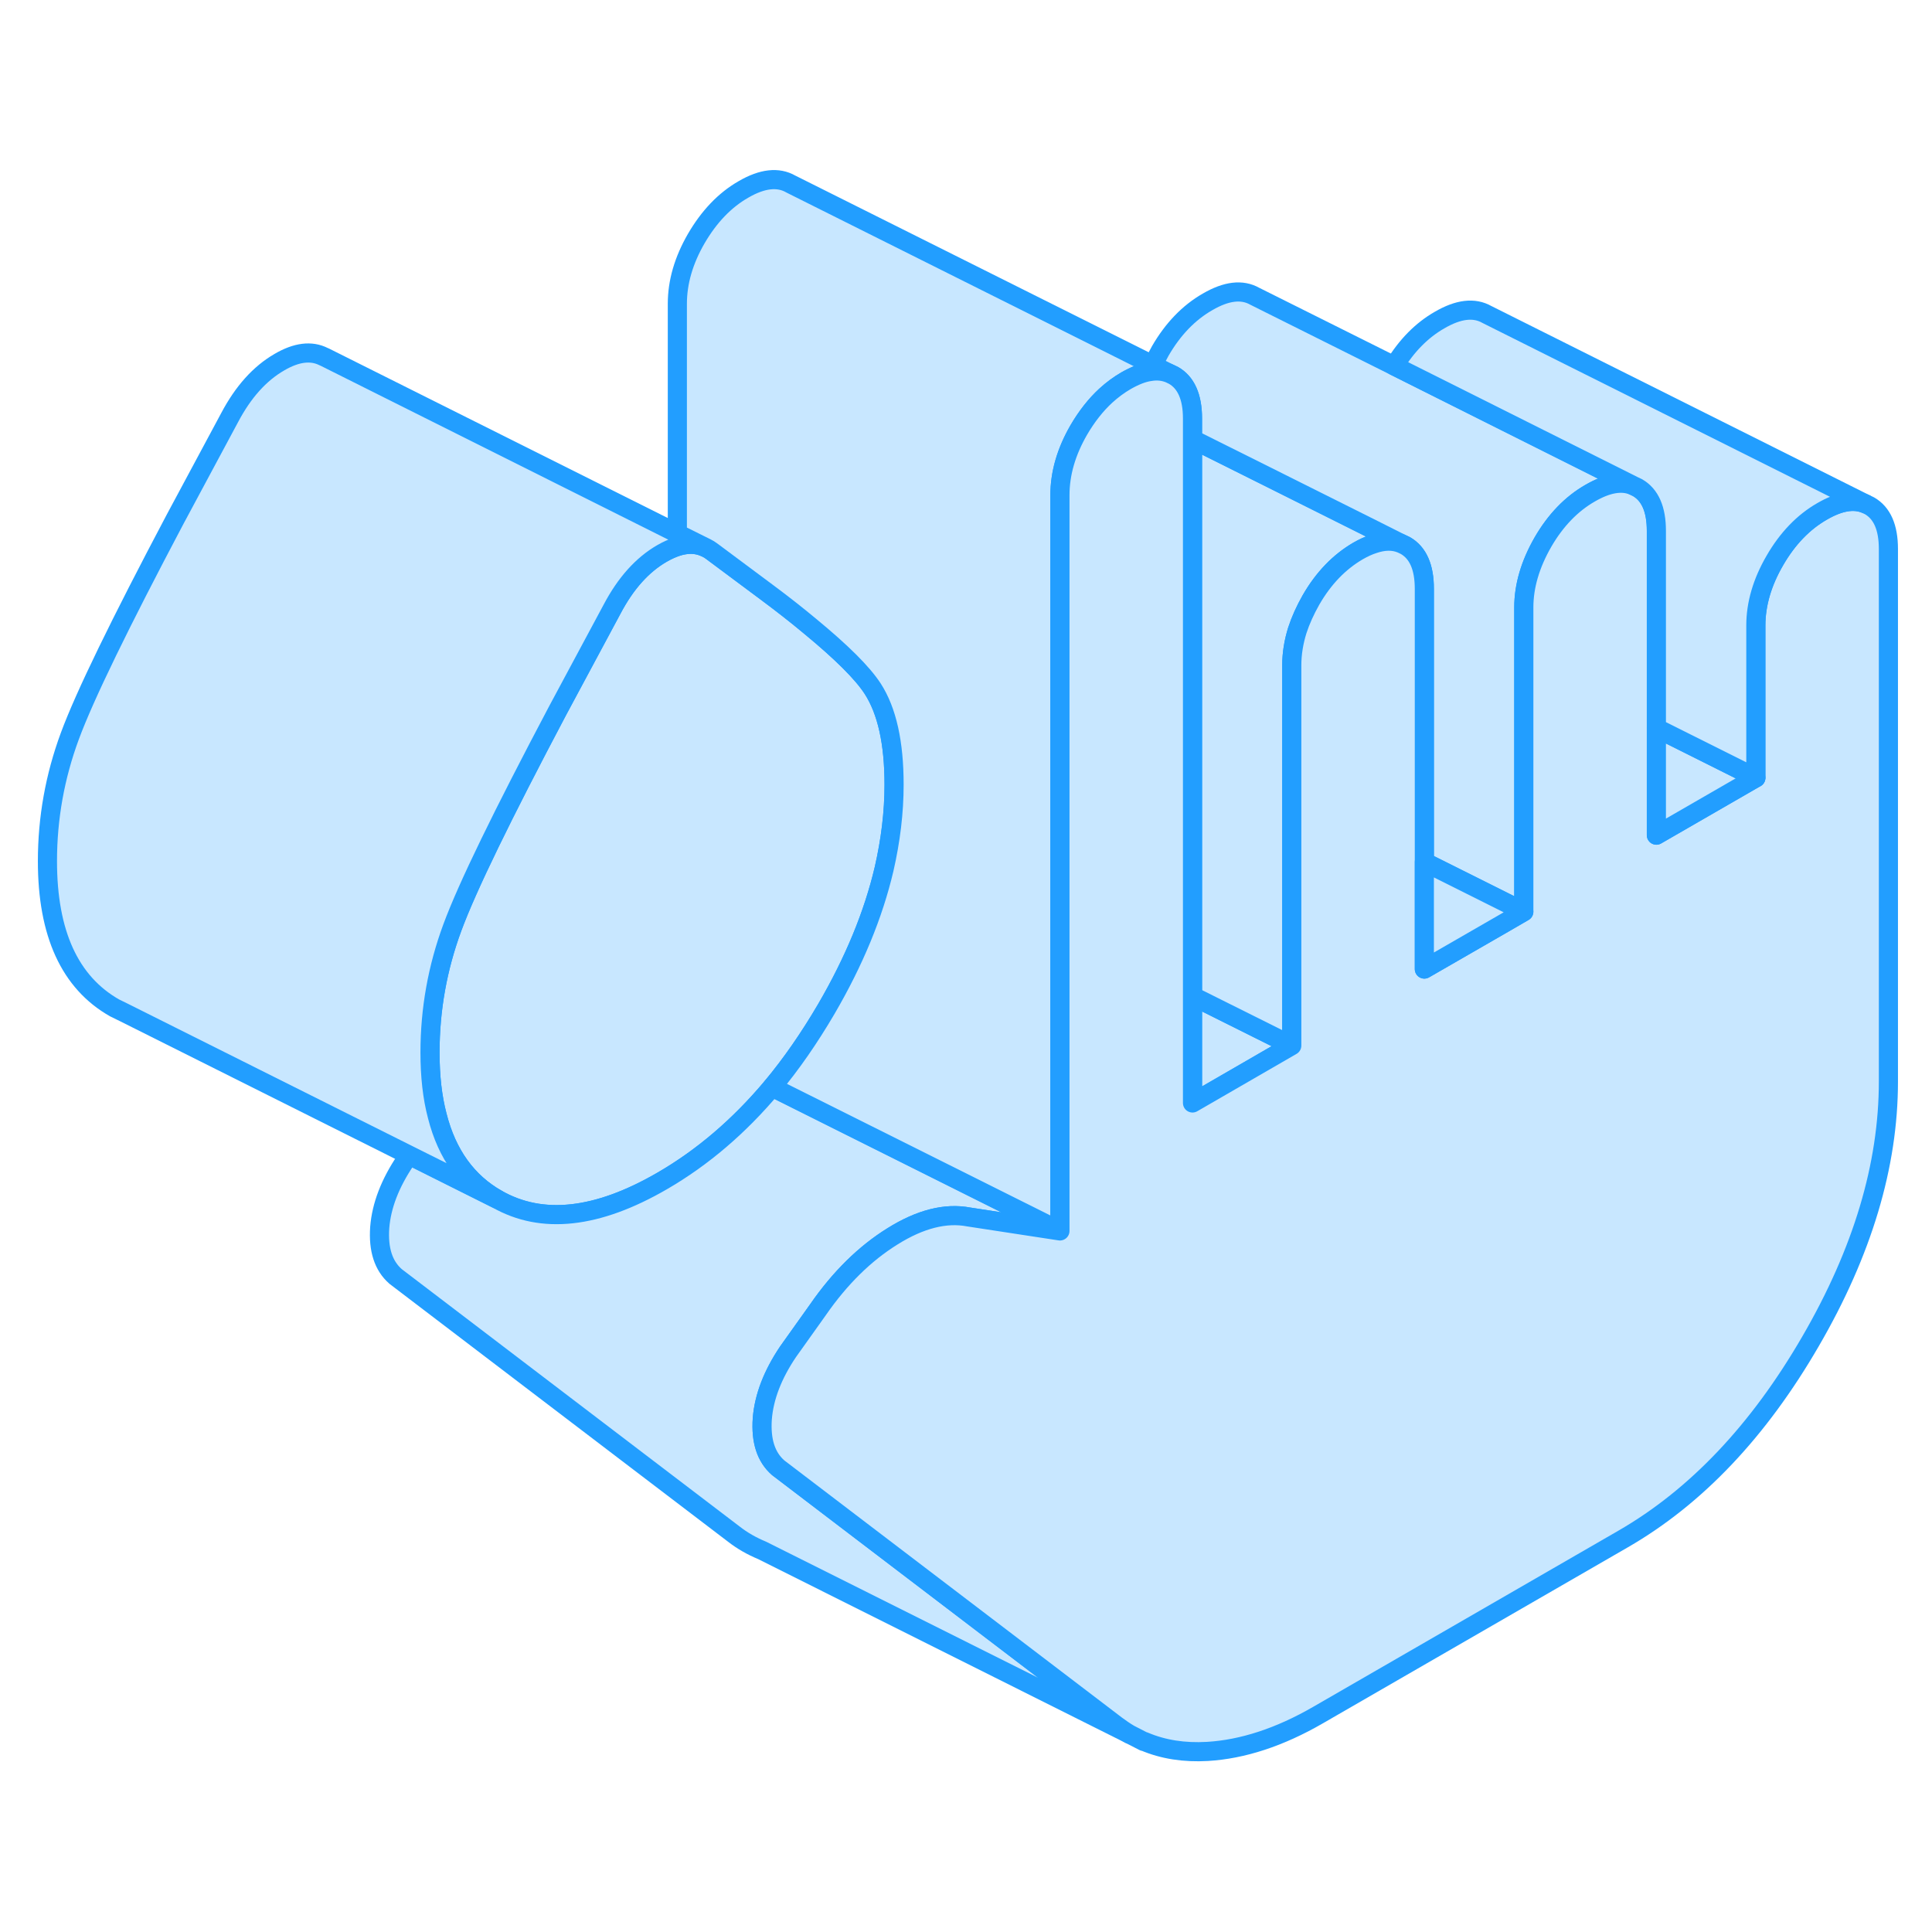 <svg width="48" height="48" viewBox="0 0 101 88" fill="#c8e7ff" xmlns="http://www.w3.org/2000/svg" stroke-width="1px" stroke-linecap="round" stroke-linejoin="round"><path d="M46.74 34.52C46.74 35.97 46.56 37.43 46.221 38.92C45.66 41.31 44.651 43.76 43.191 46.26C42.31 47.76 41.37 49.12 40.361 50.33C38.641 52.38 36.721 54.02 34.611 55.24C31.21 57.21 28.331 57.52 25.991 56.19C24.421 55.3 23.37 53.85 22.86 51.84C22.601 50.86 22.48 49.76 22.48 48.52C22.48 46.27 22.87 44.09 23.651 41.98C24.43 39.87 26.27 36.1 29.151 30.65L32.011 25.32C32.711 24 33.571 23.03 34.611 22.43C34.891 22.27 35.16 22.15 35.41 22.07C35.861 21.93 36.261 21.92 36.63 22.03C36.73 22.06 36.831 22.1 36.92 22.14C37.02 22.19 37.12 22.25 37.211 22.32L40.071 24.45C40.92 25.08 41.681 25.68 42.34 26.23C43.99 27.59 45.081 28.67 45.62 29.5C46.37 30.66 46.74 32.33 46.74 34.52Z" stroke="#229EFF" stroke-linejoin="round"/><path d="M62.341 45.57V51.16L67.531 48.16L62.341 45.57Z" stroke="#229EFF" stroke-linejoin="round"/><path d="M59.051 84.16L39.841 74.55C39.311 74.33 38.811 74.05 38.351 73.69L20.681 60.23C20.041 59.67 19.771 58.82 19.851 57.67C19.941 56.53 20.391 55.36 21.201 54.16L21.391 53.89L25.991 56.19C28.331 57.52 31.211 57.21 34.611 55.24C36.721 54.02 38.641 52.38 40.361 50.33L55.411 57.85L50.641 57.12C49.431 56.89 48.101 57.23 46.661 58.13C45.211 59.03 43.911 60.31 42.761 61.97L41.201 64.16C40.391 65.36 39.941 66.53 39.851 67.67C39.771 68.82 40.041 69.67 40.681 70.23L46.181 74.42L58.351 83.69C58.581 83.86 58.811 84.02 59.051 84.16Z" stroke="#229EFF" stroke-linejoin="round"/><path d="M36.92 22.14C36.831 22.1 36.73 22.06 36.63 22.03C36.261 21.92 35.861 21.93 35.41 22.07C35.16 22.15 34.891 22.27 34.611 22.43C33.571 23.03 32.711 24 32.011 25.32L29.151 30.65C26.27 36.1 24.43 39.87 23.651 41.98C22.87 44.09 22.48 46.27 22.48 48.52C22.48 49.76 22.601 50.86 22.86 51.84C23.37 53.85 24.421 55.3 25.991 56.19L21.39 53.89L6.5 46.44L5.99 46.19C3.65 44.86 2.48 42.3 2.48 38.52C2.48 36.27 2.871 34.09 3.651 31.98C4.431 29.87 6.271 26.1 9.151 20.65L12.011 15.32C12.71 14 13.57 13.03 14.611 12.43C15.501 11.91 16.27 11.82 16.91 12.14L17 12.18L35.41 21.39L36.92 22.14Z" stroke="#229EFF" stroke-linejoin="round"/><path d="M73.261 21.92C72.831 21.74 72.341 21.75 71.791 21.94C71.541 22.02 71.281 22.14 71.001 22.3C70.021 22.87 69.191 23.72 68.531 24.87C68.231 25.4 67.991 25.93 67.821 26.45C67.631 27.06 67.531 27.67 67.531 28.28V48.16L62.341 45.57V16.46L66.591 18.58L71.791 21.18L73.261 21.92Z" stroke="#229EFF" stroke-linejoin="round"/><path d="M61.13 13.02C60.83 12.9 60.5 12.86 60.14 12.92C59.75 12.97 59.33 13.14 58.87 13.4C58.49 13.62 58.14 13.88 57.8 14.19C57.28 14.67 56.81 15.27 56.4 15.97C55.74 17.11 55.41 18.25 55.41 19.38V57.85L40.36 50.33C41.37 49.12 42.31 47.76 43.19 46.26C44.65 43.76 45.66 41.31 46.22 38.92C46.56 37.43 46.74 35.97 46.74 34.52C46.74 32.33 46.37 30.66 45.62 29.5C45.08 28.67 43.99 27.59 42.34 26.23C41.68 25.68 40.92 25.08 40.07 24.45L37.21 22.32C37.12 22.25 37.02 22.19 36.92 22.14L35.41 21.39V9.38C35.41 8.25 35.74 7.11 36.4 5.97C37.07 4.82 37.89 3.96 38.87 3.4C39.85 2.83 40.68 2.74 41.34 3.12L60.28 12.59L61.13 13.02Z" stroke="#229EFF" stroke-linejoin="round"/><path d="M85.39 18.89C84.77 18.63 84.01 18.77 83.13 19.28C82.15 19.84 81.32 20.7 80.66 21.84C80 22.99 79.66 24.13 79.66 25.25V41.16L78.7 40.68L74.46 38.56V24.28C74.46 23.15 74.13 22.4 73.47 22.02L73.26 21.92L71.79 21.18L66.59 18.58L62.34 16.46V15.37C62.34 14.25 62 13.49 61.34 13.12L61.13 13.02L60.28 12.59C60.39 12.34 60.52 12.09 60.66 11.84C61.32 10.7 62.15 9.84 63.13 9.28C64.11 8.71 64.93 8.61 65.6 8.99L72.89 12.63L78.72 15.55L85.39 18.89Z" stroke="#229EFF" stroke-linejoin="round"/><path d="M98.721 22.2V50.04C98.721 54.41 97.371 58.94 94.651 63.62C91.941 68.3 88.671 71.75 84.861 73.95L68.921 83.15C66.901 84.32 64.961 84.95 63.121 85.06C61.911 85.13 60.811 84.96 59.821 84.54H59.791L59.051 84.16C58.811 84.02 58.581 83.86 58.351 83.69L46.181 74.42L40.681 70.23C40.041 69.67 39.771 68.82 39.851 67.67C39.941 66.53 40.391 65.36 41.201 64.16L42.761 61.97C43.911 60.31 45.211 59.03 46.661 58.13C48.101 57.23 49.431 56.89 50.641 57.12L55.411 57.85V19.38C55.411 18.25 55.741 17.11 56.401 15.97C56.811 15.27 57.281 14.67 57.801 14.19C58.141 13.88 58.491 13.62 58.871 13.4C59.331 13.14 59.751 12.97 60.141 12.92C60.501 12.86 60.831 12.9 61.131 13.02L61.341 13.12C62.001 13.49 62.341 14.25 62.341 15.37V51.16L67.531 48.16V28.28C67.531 27.67 67.631 27.06 67.821 26.45C67.991 25.93 68.231 25.4 68.531 24.87C69.191 23.72 70.021 22.87 71.001 22.3C71.281 22.14 71.541 22.02 71.791 21.94C72.341 21.75 72.831 21.74 73.261 21.92L73.471 22.02C74.131 22.4 74.461 23.15 74.461 24.28V44.16L78.661 41.74L79.661 41.16V25.25C79.661 24.13 80.001 22.99 80.661 21.84C81.321 20.7 82.151 19.84 83.131 19.28C84.011 18.77 84.771 18.63 85.391 18.89L85.601 18.99C86.261 19.37 86.591 20.12 86.591 21.25V37.16L91.791 34.16V26.2C91.791 25.08 92.121 23.94 92.791 22.79C93.451 21.65 94.281 20.79 95.261 20.23C96.141 19.72 96.901 19.58 97.521 19.84L97.731 19.94C98.391 20.32 98.721 21.07 98.721 22.2Z" stroke="#229EFF" stroke-linejoin="round"/><path d="M79.661 41.16L78.661 41.74L74.461 44.16V38.56L78.701 40.68L79.661 41.16Z" stroke="#229EFF" stroke-linejoin="round"/><path d="M91.791 34.16L86.591 37.16V31.56L91.791 34.16Z" stroke="#229EFF" stroke-linejoin="round"/><path d="M97.521 19.84C96.901 19.58 96.141 19.72 95.261 20.23C94.281 20.79 93.451 21.65 92.791 22.79C92.121 23.94 91.791 25.08 91.791 26.2V34.16L86.591 31.56V21.25C86.591 20.12 86.261 19.37 85.601 18.99L85.391 18.89L78.721 15.55L72.891 12.63C73.531 11.57 74.331 10.76 75.261 10.23C76.241 9.66 77.061 9.56 77.731 9.94L97.521 19.84Z" stroke="#229EFF" stroke-linejoin="round"/></svg>